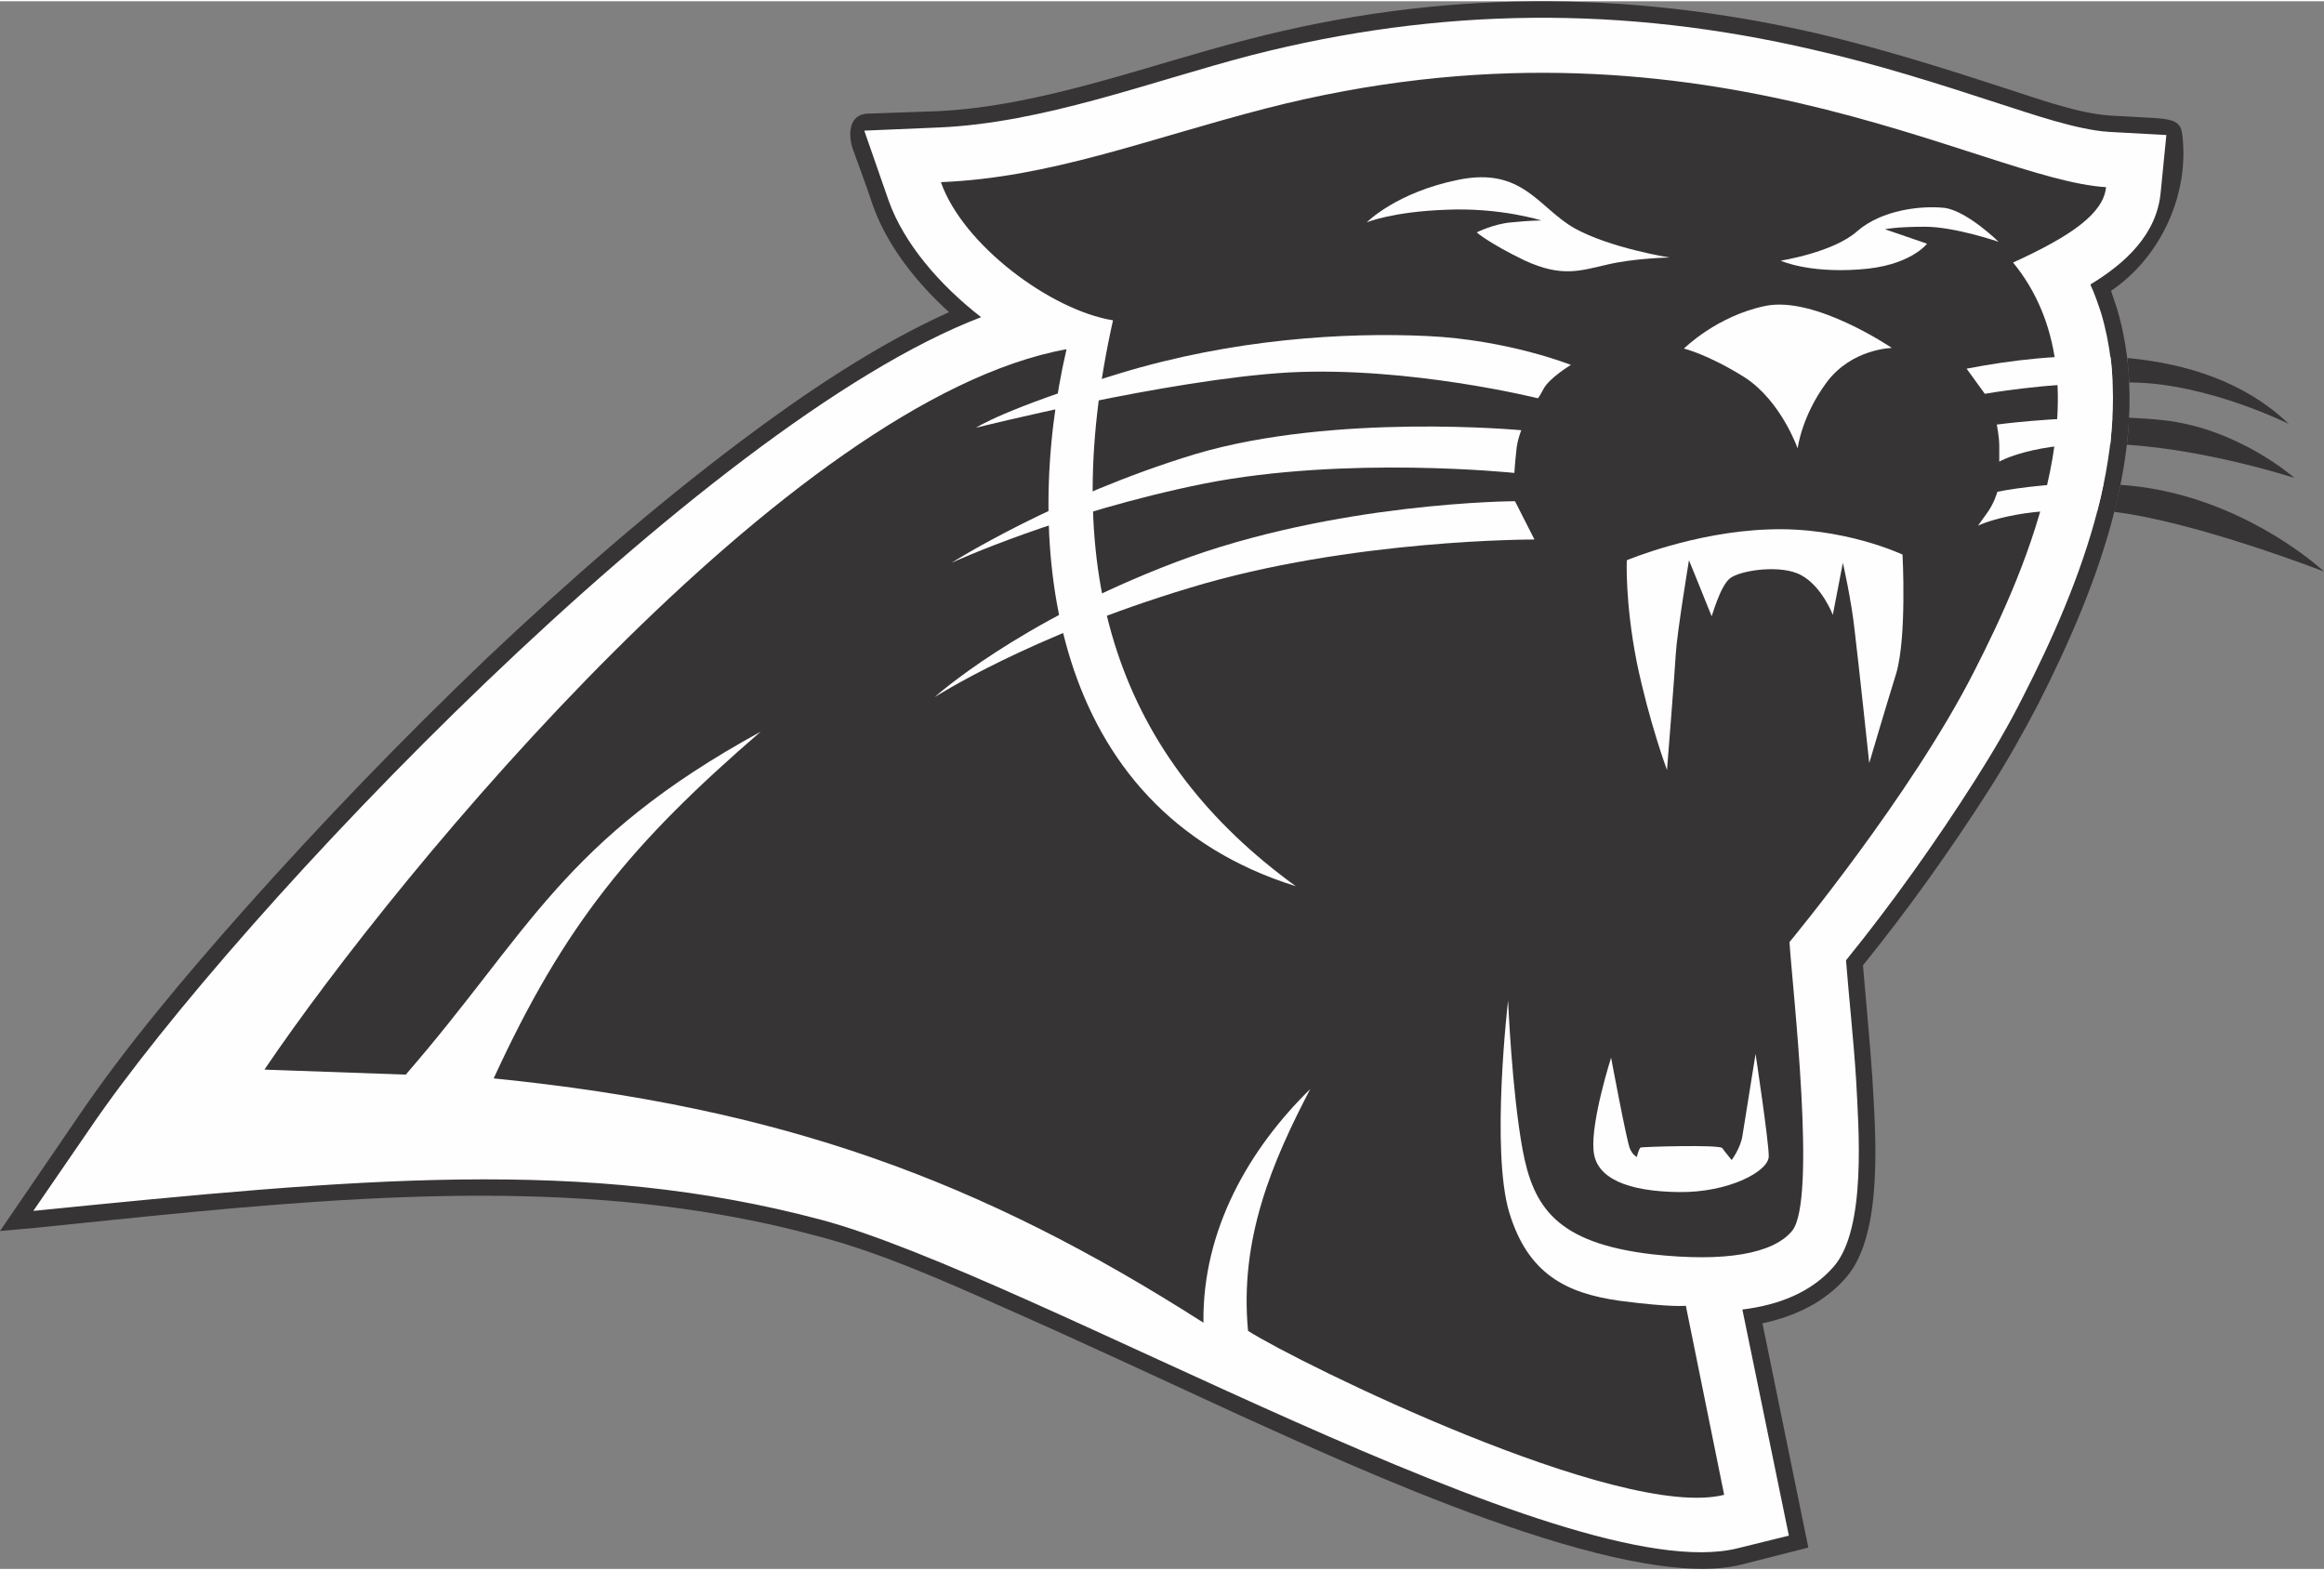 <?xml version="1.0" encoding="UTF-8"?>
<!DOCTYPE svg PUBLIC "-//W3C//DTD SVG 1.1//EN" "http://www.w3.org/Graphics/SVG/1.1/DTD/svg11.dtd">
<!-- Creator: CorelDRAW 2019 (64 Bit) -->
<svg xmlns="http://www.w3.org/2000/svg" xml:space="preserve" width="37px" height="25px" version="1.1" style="shape-rendering:geometricPrecision; text-rendering:geometricPrecision; image-rendering:optimizeQuality; fill-rule:evenodd; clip-rule:evenodd"
viewBox="0 0 37 24.96"
 xmlns:xlink="http://www.w3.org/1999/xlink">
 <rect x="0" y="0" width="37" height="24.96" fill="#808080" stroke="none"/>
 <defs>
  <style type="text/css">
   <![CDATA[
    .fil2 {fill:none}
    .fil1 {fill:#FEFEFE}
    .fil0 {fill:#373435}
   ]]>
  </style>
 </defs>
 <g id="Layer_x0020_1">
  <path class="fil0" d="M15.11 4.95c-0.51,-0.46 -0.98,-1.05 -1.21,-1.69 -0.1,-0.3 -0.21,-0.6 -0.32,-0.9 -0.08,-0.23 -0.07,-0.55 0.22,-0.57l1.13 -0.04c1.66,-0.08 3.33,-0.73 4.93,-1.14 3.04,-0.79 6.01,-0.8 9.06,-0.1 1.02,0.24 2.01,0.55 2.99,0.87 0.5,0.16 1.18,0.41 1.69,0.44 0.18,0.01 0.36,0.02 0.54,0.03 0.42,0.02 0.57,0.04 0.6,0.25 0.13,0.95 -0.33,1.97 -1.13,2.51 0.03,0.09 0.06,0.18 0.09,0.27 0.63,2.08 -0.31,4.46 -1.25,6.31 -0.24,0.46 -0.5,0.92 -0.78,1.36 -0.62,0.97 -1.29,1.91 -2.01,2.8 0.05,0.6 0.11,1.2 0.15,1.8 0.05,0.87 0.18,2.47 -0.41,3.16 -0.35,0.41 -0.83,0.63 -1.34,0.74l0.73 3.57 -1.06 0.27c-1.85,0.47 -6.27,-1.6 -8,-2.38 -1.26,-0.58 -2.52,-1.17 -3.79,-1.73 -0.92,-0.41 -1.96,-0.87 -2.93,-1.12 -0.7,-0.19 -1.4,-0.33 -2.11,-0.43 -3.35,-0.48 -6.99,-0.04 -10.34,0.3l-0.56 0.05 1.21 -1.77c0.79,-1.17 1.75,-2.3 2.68,-3.35 1.23,-1.38 2.52,-2.72 3.86,-4 1.29,-1.22 2.64,-2.4 4.05,-3.46 1,-0.75 2.15,-1.53 3.31,-2.05z"/>
  <path class="fil1" d="M15.62 5.03c-0.67,-0.52 -1.23,-1.18 -1.47,-1.85l-0.39 -1.12 1.18 -0.05c1.67,-0.07 3.37,-0.73 4.98,-1.15 3.01,-0.77 5.93,-0.79 8.94,-0.09 1.02,0.23 1.99,0.54 2.97,0.86 0.5,0.16 1.24,0.42 1.75,0.45l0.91 0.05 -0.09 0.91c-0.06,0.67 -0.56,1.13 -1.12,1.47 0.07,0.15 0.12,0.3 0.17,0.45 0.6,2 -0.33,4.33 -1.24,6.11 -0.23,0.46 -0.49,0.9 -0.77,1.34 -0.61,0.96 -1.32,1.96 -2.05,2.86 0.05,0.63 0.12,1.26 0.16,1.89 0.04,0.77 0.17,2.37 -0.35,2.98 -0.36,0.42 -0.89,0.62 -1.46,0.69l0.74 3.6 -0.81 0.2c-2.73,0.69 -11.23,-4.33 -14.6,-5.23 -3.76,-1 -7.36,-0.66 -12.54,-0.14l0.9 -1.31c2.33,-3.43 9.77,-11.23 14.19,-12.92zm-11.41 11.98c2.18,-3.22 8.37,-10.67 12.77,-11.47 -0.71,3.07 -0.32,7.31 3.65,8.55 -2.8,-2.03 -3.82,-4.94 -2.91,-9.01 -0.99,-0.16 -2.39,-1.2 -2.74,-2.2 1.74,-0.07 3.27,-0.68 5.16,-1.17 6.87,-1.77 11.4,1.13 13.39,1.25 -0.04,0.42 -0.56,0.78 -1.48,1.2 1.54,1.88 0.23,4.85 -0.62,6.51 -1,1.97 -2.94,4.31 -2.94,4.31 0.05,0.77 0.44,4.12 0.04,4.6 -0.3,0.36 -1.06,0.5 -2.23,0.37 -1.52,-0.18 -1.89,-0.75 -2.06,-1.67 -0.17,-0.93 -0.23,-2.37 -0.23,-2.37 0,0 -0.28,2.39 0.02,3.38 0.3,0.98 0.91,1.28 1.75,1.4 0.84,0.11 1.06,0.08 1.06,0.08l0.61 3.01c-1.66,0.42 -6.78,-2.1 -7.58,-2.61 -0.14,-1.47 0.39,-2.7 0.99,-3.85 -0.96,0.94 -1.72,2.23 -1.7,3.72 -3.55,-2.27 -6.72,-3.43 -11.3,-3.89 1.13,-2.46 2.2,-3.75 4.25,-5.52 -3.16,1.73 -3.68,3.19 -5.65,5.46l-2.25 -0.08z"/>
  <path class="fil2" d="M15.79 3.07c0,0 0.55,0.17 0.81,0.43 0.26,0.26 0.61,0.52 0.61,0.52 0,0 -0.75,-0.33 -1.07,-0.49 -0.32,-0.17 -0.35,-0.46 -0.35,-0.46z"/>
  <path class="fil1" d="M21.76 3.52c0,0 0.47,-0.48 1.47,-0.68 1.01,-0.2 1.26,0.44 1.83,0.77 0.57,0.32 1.52,0.47 1.52,0.47 0,0 -0.55,0.01 -0.98,0.11 -0.44,0.1 -0.73,0.21 -1.32,-0.06 -0.58,-0.28 -0.77,-0.45 -0.77,-0.45 0,0 0.28,-0.14 0.56,-0.16 0.29,-0.03 0.47,-0.03 0.47,-0.03 0,0 -0.66,-0.21 -1.52,-0.17 -0.85,0.03 -1.26,0.2 -1.26,0.2z"/>
  <path class="fil1" d="M28.35 4.13c0,0 0.84,-0.13 1.22,-0.47 0.39,-0.34 1.02,-0.41 1.39,-0.37 0.36,0.05 0.86,0.54 0.86,0.54 0,0 -0.7,-0.24 -1.17,-0.24 -0.47,0 -0.64,0.04 -0.64,0.04l0.67 0.23c0,0 -0.27,0.36 -1.08,0.41 -0.82,0.06 -1.25,-0.14 -1.25,-0.14z"/>
  <path class="fil1" d="M26.54 12.24c0,0 -0.28,-0.75 -0.48,-1.71 -0.19,-0.96 -0.16,-1.63 -0.16,-1.63 0,0 1.07,-0.45 2.25,-0.49 1.19,-0.05 2.14,0.4 2.14,0.4 0,0 0.07,1.31 -0.1,1.89 -0.18,0.58 -0.43,1.43 -0.43,1.43 0,0 -0.17,-1.6 -0.23,-2.09 -0.05,-0.49 -0.19,-1.1 -0.19,-1.1l-0.16 0.83c0,0 -0.17,-0.45 -0.5,-0.63 -0.32,-0.18 -0.98,-0.08 -1.14,0.05 -0.16,0.13 -0.29,0.63 -0.29,0.6 -0.01,-0.03 -0.36,-0.89 -0.36,-0.89 0,0 -0.19,1.15 -0.21,1.49 -0.02,0.35 -0.14,1.85 -0.14,1.85z"/>
  <path class="fil1" d="M25.65 16.82c0,0 0.25,1.34 0.3,1.45 0.05,0.11 0.11,0.13 0.11,0.13 0,0 0.03,-0.13 0.06,-0.15 0.03,-0.01 1.25,-0.05 1.3,0.01 0.05,0.07 0.15,0.19 0.15,0.19 0,0 0.14,-0.19 0.17,-0.38 0.03,-0.18 0.21,-1.31 0.21,-1.31 0,0 0.21,1.39 0.21,1.63 0,0.24 -0.64,0.58 -1.43,0.57 -0.8,-0.01 -1.33,-0.21 -1.36,-0.67 -0.04,-0.47 0.28,-1.47 0.28,-1.47z"/>
  <path class="fil1" d="M15.54 6.79c0,0 0.44,-0.3 2.27,-0.86 1.83,-0.56 3.62,-0.66 4.91,-0.6 1.29,0.06 2.29,0.46 2.29,0.46 0,0 -0.35,0.21 -0.44,0.39 -0.09,0.17 -0.09,0.14 -0.09,0.14 0,0 -2.05,-0.51 -3.96,-0.41 -1.92,0.11 -4.98,0.88 -4.98,0.88z"/>
  <path class="fil1" d="M15.15 8.94c0,0 1.67,-1.06 3.88,-1.73 2.22,-0.66 5.19,-0.38 5.19,-0.38 0,0 -0.07,0.17 -0.08,0.34 -0.02,0.17 -0.03,0.34 -0.03,0.34 0,0 -2.66,-0.28 -4.94,0.17 -2.28,0.46 -4.02,1.26 -4.02,1.26z"/>
  <path class="fil1" d="M14.88 11.08c0,0 1.31,-1.19 3.84,-2.15 2.54,-0.96 5.4,-0.97 5.4,-0.97l0.31 0.61c0,0 -2.93,-0.01 -5.49,0.77 -2.56,0.77 -4.06,1.74 -4.06,1.74z"/>
  <path class="fil1" d="M26.81 5.53c0,0 0.52,-0.52 1.3,-0.68 0.79,-0.16 2.01,0.67 2.01,0.67 0,0 -0.64,0.01 -1.04,0.55 -0.4,0.54 -0.46,1.05 -0.46,1.05 0,0 -0.26,-0.75 -0.84,-1.13 -0.59,-0.37 -0.97,-0.46 -0.97,-0.46z"/>
  <path class="fil0" d="M33.9 6.07l0.06 0c1.2,0.02 2.48,0.66 2.48,0.66 -0.7,-0.67 -1.62,-0.96 -2.57,-1.05 0.01,0.13 0.02,0.26 0.03,0.39zm-0.24 2.06c1.31,0.16 3.34,0.95 3.34,0.95 0,0 -0.91,-0.86 -2.32,-1.23 -0.31,-0.08 -0.62,-0.13 -0.92,-0.15 -0.03,0.14 -0.07,0.29 -0.1,0.43zm0.2 -1.07c1.33,0.09 2.67,0.53 2.67,0.53 0,0 -0.89,-0.79 -2.09,-0.92 -0.18,-0.02 -0.36,-0.03 -0.55,-0.04 0,0.15 -0.01,0.29 -0.03,0.43z"/>
  <path class="fil1" d="M33.6 5.66c0.02,0.14 0.03,0.27 0.03,0.41 -1.08,0.01 -2.03,0.18 -2.03,0.18l-0.29 -0.4c0.72,-0.14 1.51,-0.23 2.29,-0.19zm0.03 0.97c-0.01,0.14 -0.02,0.28 -0.03,0.42 -1.22,-0.04 -1.77,0.28 -1.77,0.28 0,0 0,-0.11 0,-0.25 0,-0.15 -0.04,-0.34 -0.04,-0.34 0,0 0.88,-0.12 1.84,-0.11zm-0.14 1.05c-0.03,0.15 -0.06,0.29 -0.1,0.43 -1.28,-0.07 -1.9,0.24 -1.9,0.24 0,0 0.01,-0.01 0.13,-0.18 0.13,-0.17 0.18,-0.36 0.18,-0.36 0,0 0.75,-0.16 1.69,-0.13z"/>
 </g>
</svg>
